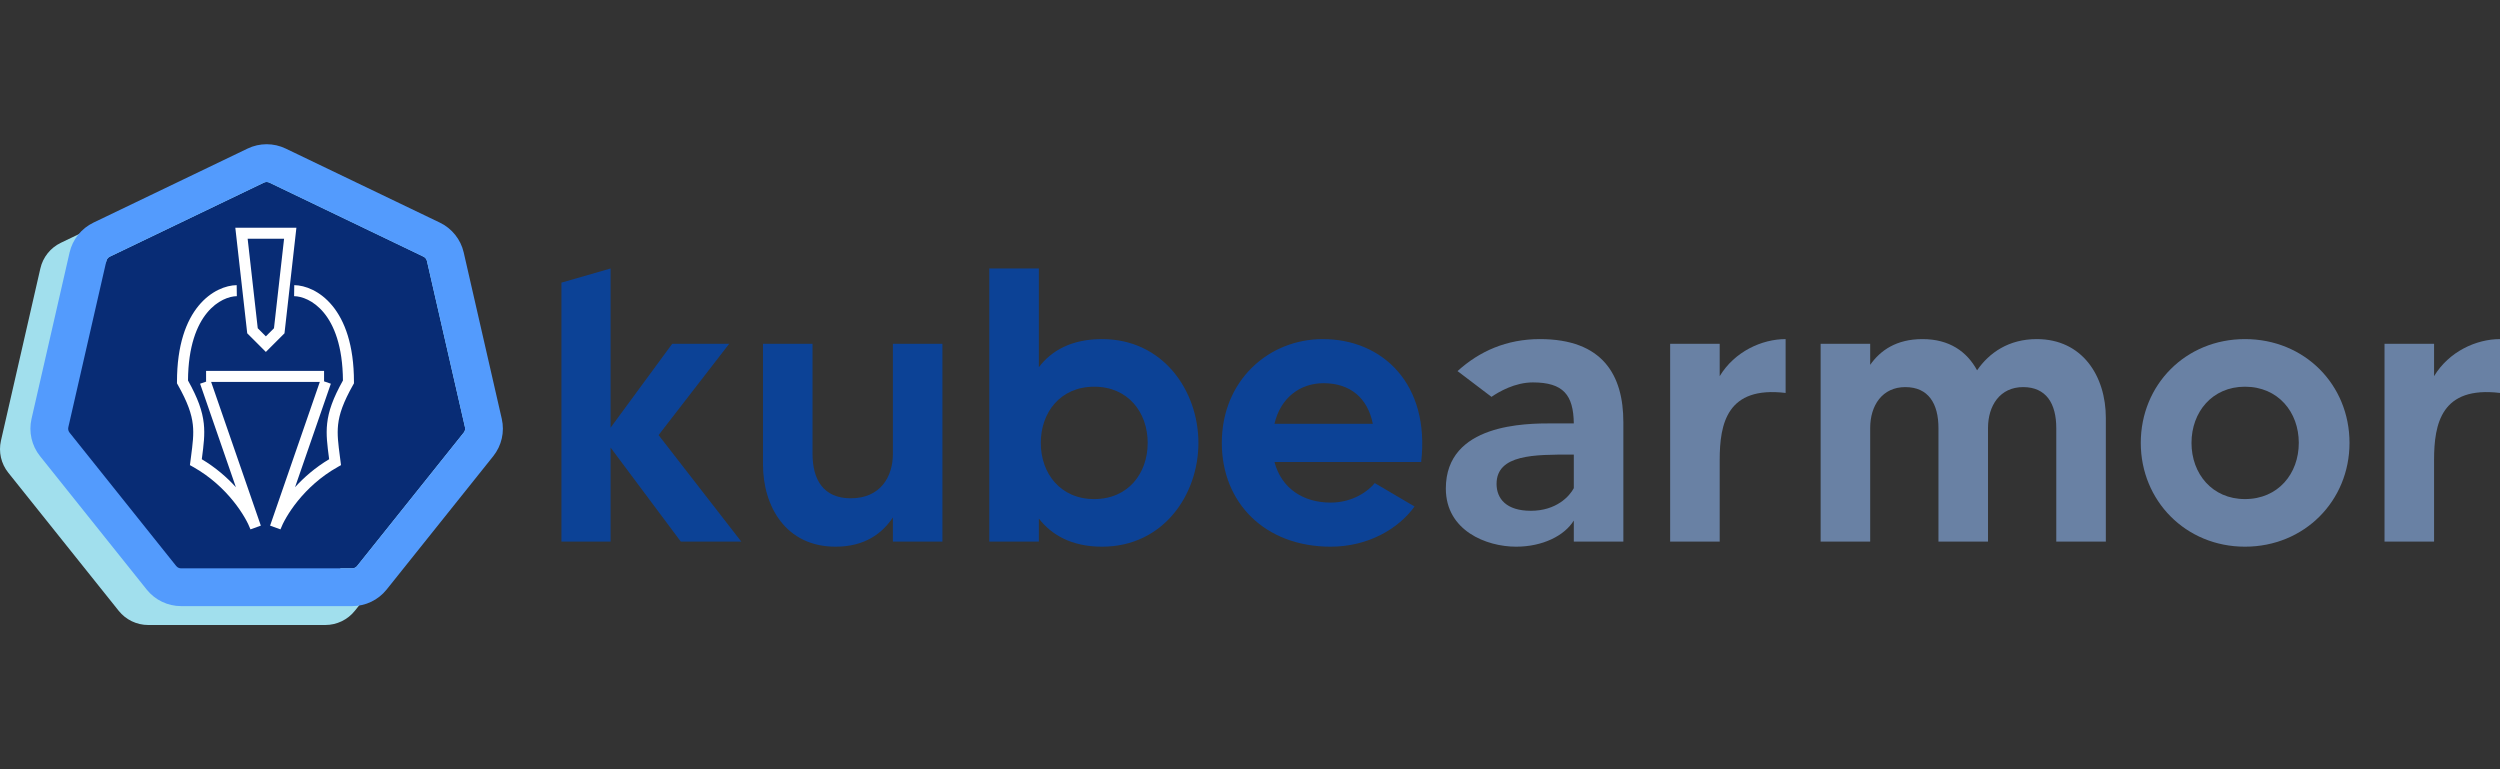 <svg width="260" height="80" viewBox="0 0 260 80" fill="none" xmlns="http://www.w3.org/2000/svg">
<rect x="0" y="0" width="260" height="80" fill="#333333" stroke="none"/>
<g clip-path="url(#clip0_1113_2099)">
<path d="M24.623 20.819L41.221 28.792L45.32 46.707L33.834 61.073H15.412L3.927 46.707L8.026 28.792L24.623 20.819Z" fill="#082C75"/>
<path fill-rule="evenodd" clip-rule="evenodd" d="M22.923 17.279C23.998 16.763 25.249 16.763 26.323 17.279L42.92 25.252C43.998 25.77 44.782 26.75 45.048 27.916L49.147 45.831C49.414 46.998 49.134 48.224 48.386 49.159L36.901 63.526C36.156 64.457 35.027 65 33.834 65H15.412C14.219 65 13.091 64.457 12.346 63.526L0.86 49.159C0.112 48.224 -0.168 46.998 0.099 45.831L4.198 27.916C4.465 26.75 5.248 25.77 6.326 25.252L22.923 17.279ZM41.221 28.792L24.623 20.819L8.026 28.792L3.927 46.707L15.412 61.073H33.834L45.32 46.707L41.221 28.792Z" fill="#A1DFED"/>
<path d="M27.449 18.992C27.628 18.906 27.836 18.906 28.015 18.992L44.045 26.692C44.225 26.778 44.355 26.942 44.4 27.136L48.358 44.435C48.403 44.63 48.356 44.834 48.231 44.99L37.139 58.864C37.015 59.019 36.827 59.109 36.628 59.109H18.836C18.637 59.109 18.449 59.019 18.325 58.864L7.233 44.99C7.108 44.834 7.061 44.63 7.106 44.435L11.064 27.136C11.109 26.942 11.239 26.778 11.419 26.692L27.449 18.992Z" fill="#082C75"/>
<path fill-rule="evenodd" clip-rule="evenodd" d="M29.715 15.452L45.745 23.152C47.002 23.756 47.916 24.9 48.227 26.26L52.185 43.559C52.497 44.921 52.17 46.351 51.298 47.442L40.206 61.316C39.337 62.403 38.02 63.036 36.628 63.036H18.836C17.444 63.036 16.127 62.403 15.258 61.316L4.166 47.442C3.293 46.351 2.966 44.921 3.278 43.559L7.236 26.26C7.548 24.9 8.461 23.756 9.719 23.152L25.748 15.452C27.002 14.849 28.462 14.849 29.715 15.452ZM28.015 18.992C27.836 18.906 27.628 18.906 27.448 18.992L11.419 26.692C11.239 26.778 11.109 26.942 11.064 27.136L7.106 44.435C7.061 44.63 7.108 44.834 7.233 44.99L18.325 58.864C18.449 59.019 18.637 59.109 18.836 59.109H36.628C36.827 59.109 37.015 59.019 37.139 58.864L48.231 44.99C48.356 44.834 48.402 44.63 48.358 44.435L44.4 27.136C44.355 26.942 44.224 26.778 44.045 26.692L28.015 18.992Z" fill="#539BFD"/>
<path fill-rule="evenodd" clip-rule="evenodd" d="M24.473 23.683H30.826L29.587 34.664L27.649 36.601L25.712 34.664L24.473 23.683ZM25.755 24.828L26.805 34.137L27.649 34.981L28.494 34.137L29.544 24.828H25.755Z" fill="white"/>
<path fill-rule="evenodd" clip-rule="evenodd" d="M33.68 32.525C32.607 31.221 31.352 30.812 30.586 30.801L30.603 29.655C31.718 29.671 33.286 30.244 34.564 31.797C35.846 33.354 36.812 35.861 36.812 39.719V39.869L36.737 40C35.694 41.846 35.283 43.058 35.162 44.168C35.051 45.185 35.176 46.145 35.354 47.509C35.374 47.664 35.395 47.825 35.416 47.991L35.465 48.374L35.129 48.563C31.535 50.581 29.646 53.77 29.168 55.055L28.09 54.667L33.325 39.531L34.408 39.906L30.684 50.671C31.613 49.65 32.789 48.619 34.231 47.759C34.226 47.721 34.221 47.682 34.216 47.644C34.041 46.309 33.896 45.205 34.023 44.044C34.164 42.751 34.634 41.418 35.666 39.57C35.641 35.988 34.735 33.806 33.68 32.525Z" fill="white"/>
<path fill-rule="evenodd" clip-rule="evenodd" d="M33.703 39.719L21.433 39.719L21.433 38.573L33.703 38.573L33.703 39.719Z" fill="white"/>
<path fill-rule="evenodd" clip-rule="evenodd" d="M21.537 32.525C22.61 31.221 23.865 30.812 24.631 30.801L24.615 29.655C23.499 29.671 21.932 30.244 20.653 31.797C19.371 33.354 18.406 35.861 18.406 39.719V39.869L18.48 40C19.523 41.846 19.934 43.058 20.055 44.168C20.167 45.185 20.041 46.145 19.864 47.509C19.843 47.664 19.823 47.825 19.801 47.991L19.752 48.374L20.089 48.563C23.683 50.581 25.571 53.77 26.05 55.055L27.127 54.667L21.892 39.531L20.81 39.906L24.533 50.671C23.605 49.65 22.428 48.619 20.986 47.759C20.991 47.721 20.996 47.682 21.001 47.644C21.176 46.309 21.321 45.205 21.194 44.044C21.053 42.751 20.583 41.418 19.552 39.57C19.576 35.988 20.482 33.806 21.537 32.525Z" fill="white"/>
<path d="M77.094 56.328L68.492 45.249L75.836 35.753H69.912L63.501 44.478V27.921L58.389 29.394V56.328H63.501V46.547L70.805 56.328H77.094Z" fill="#0C4296"/>
<path d="M92.861 35.753V47.197C92.861 49.591 91.563 51.823 88.479 51.823C85.598 51.823 84.503 49.835 84.503 47.197V35.753H79.35V48.292C79.35 52.635 81.703 56.855 86.897 56.855C89.899 56.855 91.725 55.516 92.861 53.812V56.328H98.014V35.753H92.861Z" fill="#0C4296"/>
<path d="M114.613 35.266C111.407 35.266 109.338 36.483 108.04 38.188V27.921H102.886V56.328H108.04V53.933C109.338 55.597 111.407 56.855 114.613 56.855C120.983 56.855 124.635 51.458 124.635 46.061C124.635 40.663 120.983 35.266 114.613 35.266ZM113.801 51.904C110.271 51.904 108.242 49.226 108.242 46.061C108.242 42.895 110.271 40.217 113.801 40.217C117.331 40.217 119.36 42.895 119.36 46.061C119.36 49.226 117.331 51.904 113.801 51.904Z" fill="#0C4296"/>
<path d="M137.577 35.266C131.897 35.266 127.068 39.608 127.068 46.061C127.068 52.31 131.572 56.855 138.389 56.855C142.284 56.855 145.449 54.988 147.112 52.675L142.974 50.24C142.365 51.011 140.742 52.27 138.389 52.27C135.548 52.27 133.276 50.809 132.546 48.049H147.802C148.735 39.933 143.785 35.266 137.577 35.266ZM132.546 44.072C133.155 41.434 135.143 39.852 137.658 39.852C140.417 39.852 142.243 41.394 142.771 44.072H132.546Z" fill="#0C4296"/>
<path d="M160.146 35.266C156.697 35.266 153.857 36.524 151.584 38.594L155.114 41.272C155.885 40.745 157.549 39.771 159.415 39.771C162.58 39.771 163.635 41.069 163.676 44.032C163.189 44.032 162.256 44.032 161.444 44.032C158.726 44.032 150.367 44.032 150.367 50.809C150.367 55.191 154.587 56.855 157.671 56.855C160.43 56.855 162.702 55.719 163.676 54.136V56.328H168.829V43.91C168.829 39 166.678 35.266 160.146 35.266ZM163.676 50.768C163.229 51.62 161.85 53.122 159.213 53.122C156.656 53.122 155.642 51.864 155.642 50.322C155.642 47.237 159.659 47.278 163.351 47.278C163.432 47.278 163.554 47.278 163.676 47.278V50.768Z" fill="#6981A4"/>
<path d="M178.848 39.121V35.753H173.695V56.328H178.848V47.846C178.848 44.032 179.619 40.136 185.705 40.866V35.266C183.23 35.266 180.39 36.565 178.848 39.121Z" fill="#6981A4"/>
<path d="M211.825 35.266C208.903 35.266 206.875 36.686 205.617 38.513C204.562 36.565 202.736 35.266 199.936 35.266C197.218 35.266 195.554 36.443 194.499 37.944V35.753H189.346V56.328H194.499V44.519C194.499 42.165 195.757 40.258 198.151 40.258C200.545 40.258 201.6 41.962 201.6 44.519V56.328H206.753V44.519C206.753 42.165 208.011 40.258 210.405 40.258C212.799 40.258 213.853 41.962 213.853 44.519V56.328H219.007V43.464C219.007 39.121 216.572 35.266 211.825 35.266Z" fill="#6981A4"/>
<path d="M233.475 35.266C227.308 35.266 222.641 40.014 222.641 46.061C222.641 52.067 227.308 56.855 233.475 56.855C239.683 56.855 244.349 52.067 244.349 46.061C244.349 40.014 239.683 35.266 233.475 35.266ZM233.475 51.904C230.067 51.904 227.916 49.267 227.916 46.061C227.916 42.855 230.067 40.217 233.475 40.217C236.924 40.217 239.074 42.855 239.074 46.061C239.074 49.267 236.924 51.904 233.475 51.904Z" fill="#6981A4"/>
<path d="M253.143 39.121V35.753H247.99V56.328H253.143V47.846C253.143 44.032 253.914 40.136 260 40.866V35.266C257.525 35.266 254.685 36.565 253.143 39.121Z" fill="#6981A4"/>
</g>
<defs>
<clipPath id="clip0_1113_2099">
<rect width="260" height="80" fill="white"/>
</clipPath>
</defs>
</svg>
